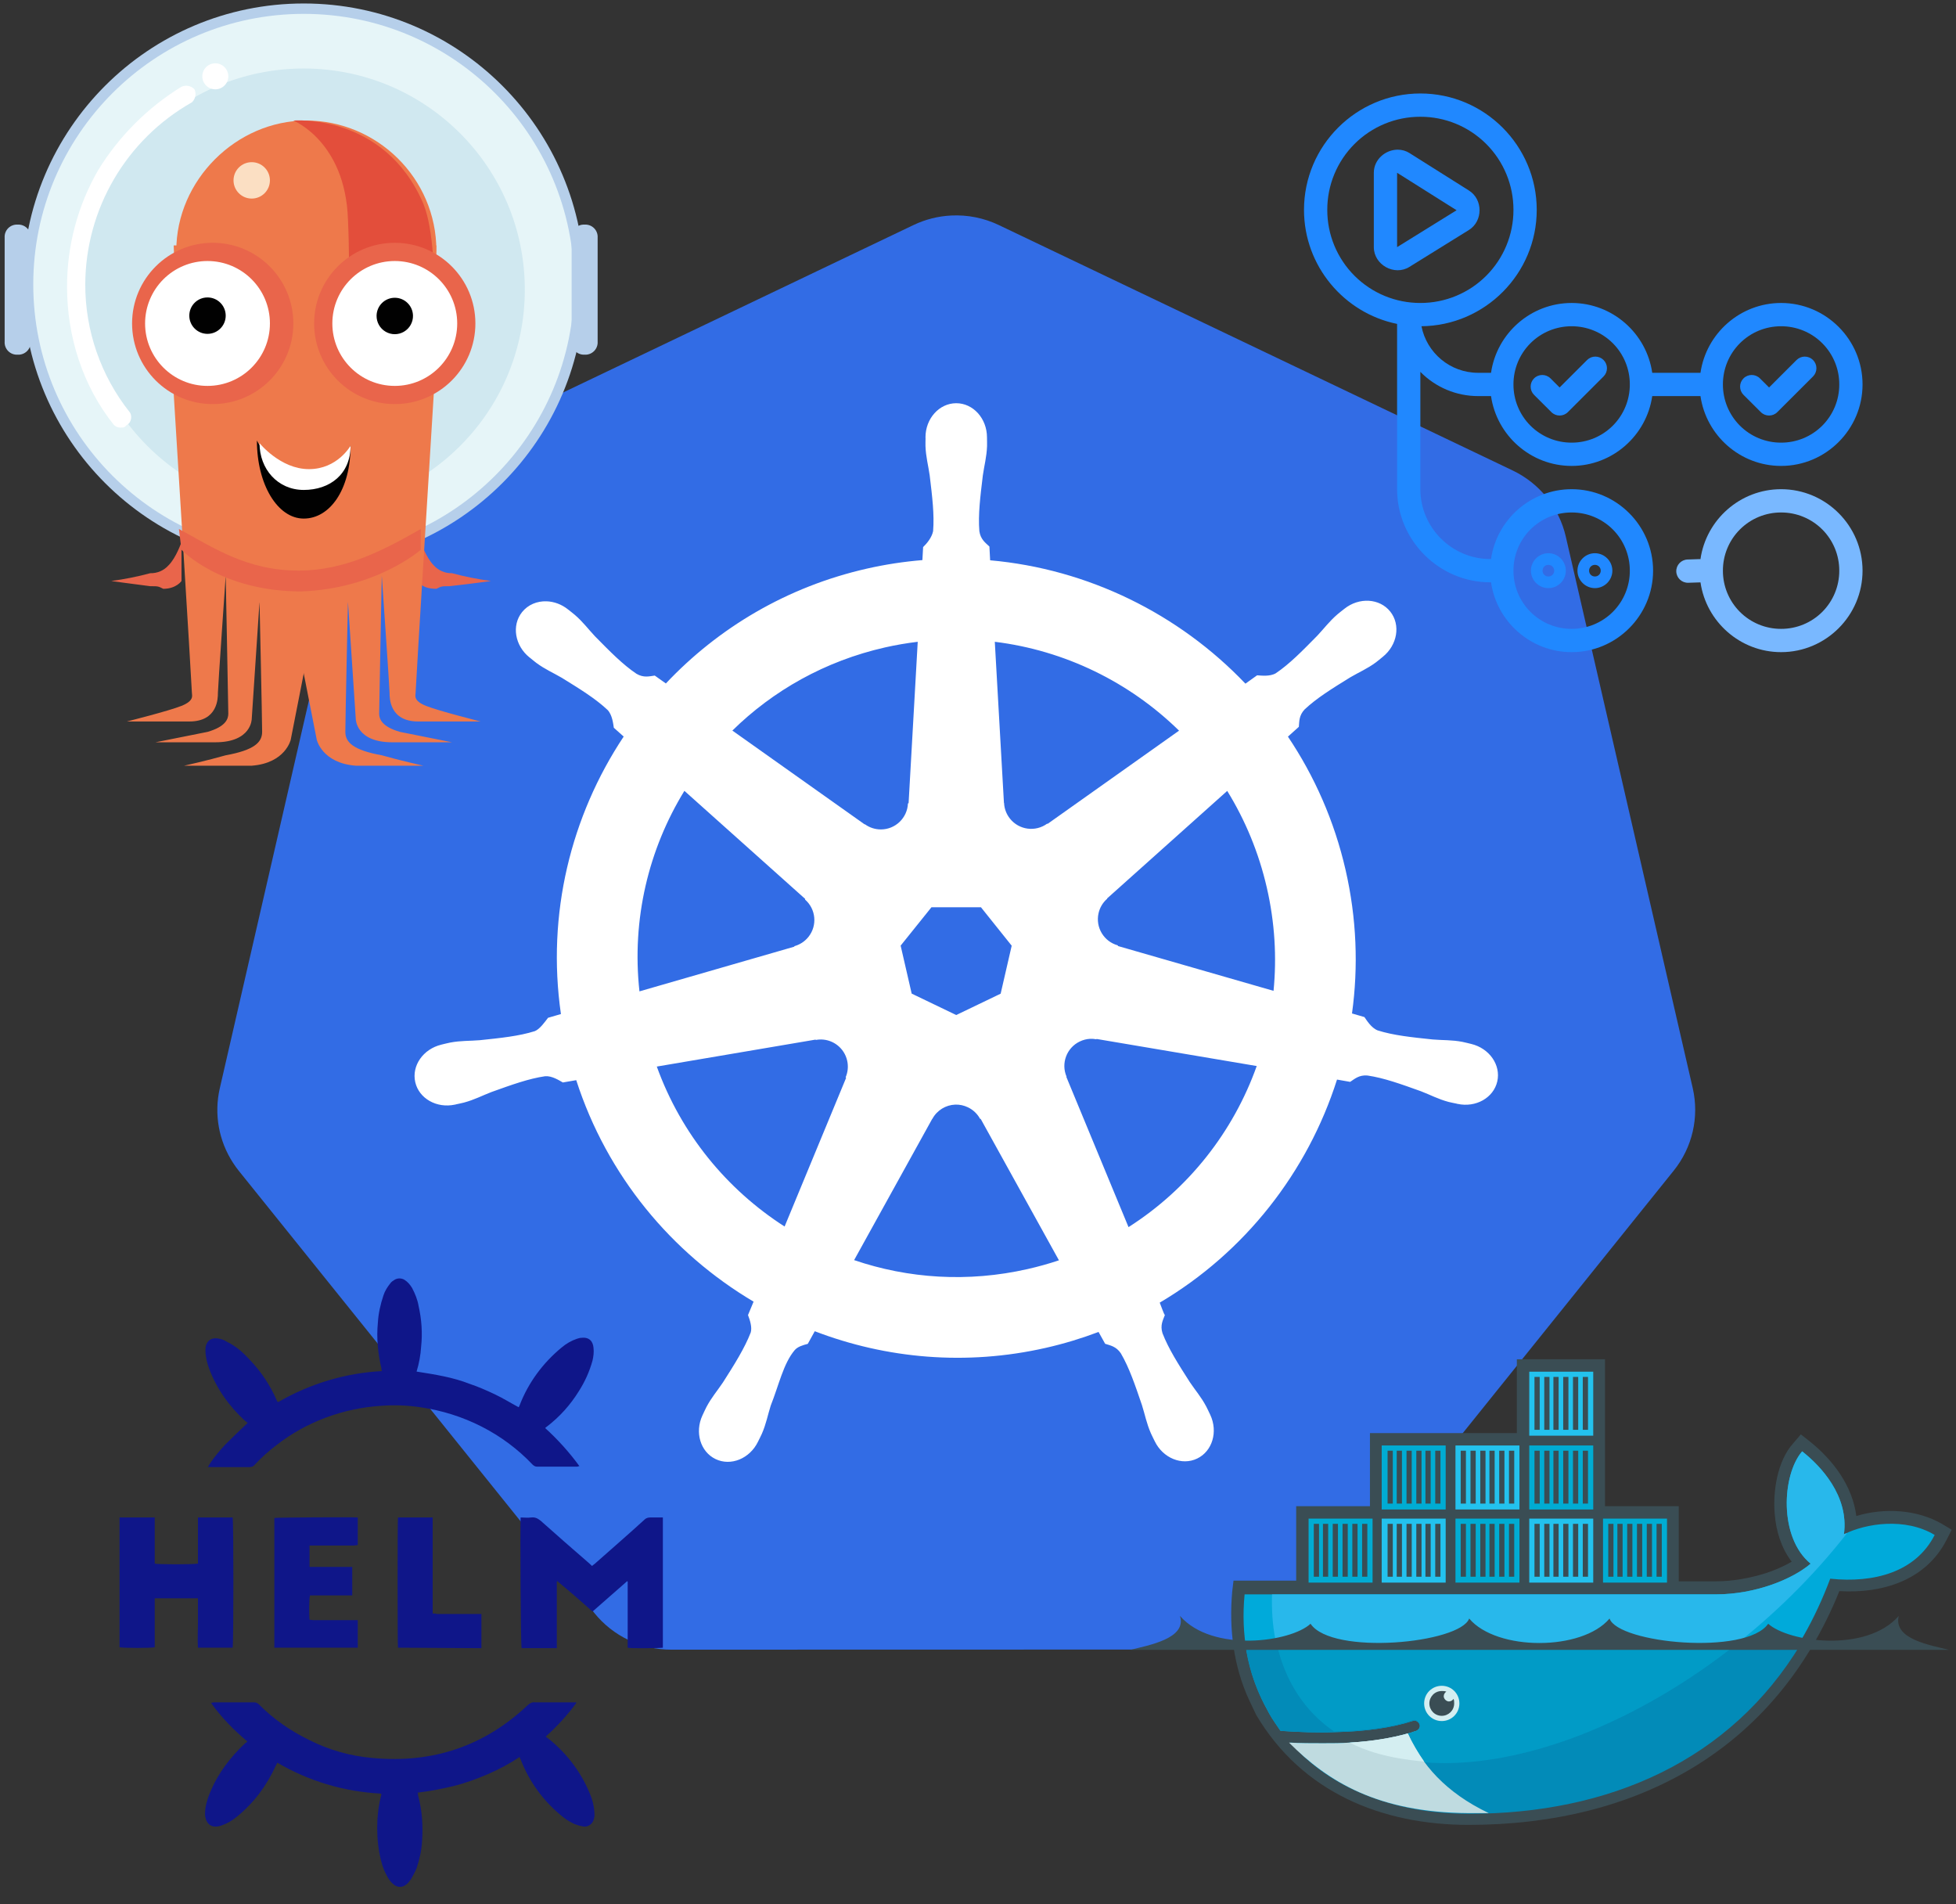<?xml version="1.0" encoding="UTF-8"?>
<svg width="900" height="876" viewBox="0 0 900 876" xmlns="http://www.w3.org/2000/svg">
    <rect x="0" y="0" width="900" height="876" fill="#333333" stroke="none"/>
    <g id="kubernetes">
        <g id="g1350">
            <path id="path3055" fill="#326ce5" stroke="none" d="M 437.642 99.14 C 431.631 99.443 425.741 100.934 420.318 103.524 L 183.917 216.479 C 171.522 222.399 162.52 233.593 159.458 246.895 L 101.136 500.62 C 98.415 512.431 100.629 524.831 107.273 534.997 C 108.071 536.227 108.928 537.417 109.843 538.564 L 273.471 742.01 C 282.05 752.674 295.059 758.884 308.814 758.881 L 571.217 758.821 C 584.968 758.831 597.975 752.633 606.561 741.98 L 770.128 538.504 C 778.712 527.834 781.929 513.868 778.866 500.56 L 720.453 246.834 C 717.391 233.533 708.388 222.338 695.994 216.419 L 459.562 103.524 C 452.741 100.266 445.204 98.758 437.642 99.14 Z"/>
            <path id="path3059" fill="#ffffff" stroke="none" d="M 439.985 185.487 C 432.17 185.487 425.834 192.526 425.835 201.208 C 425.835 201.341 425.863 201.469 425.866 201.601 C 425.854 202.781 425.797 204.202 425.835 205.229 C 426.022 210.237 427.113 214.07 427.77 218.684 C 428.961 228.559 429.958 236.744 429.342 244.352 C 428.744 247.221 426.631 249.845 424.747 251.669 L 424.414 257.656 C 415.923 258.359 407.374 259.647 398.836 261.586 C 362.096 269.928 330.463 288.853 306.38 314.405 C 304.817 313.339 302.083 311.378 301.27 310.777 C 298.744 311.118 296.191 311.898 292.865 309.961 C 286.533 305.698 280.766 299.815 273.787 292.727 C 270.59 289.337 268.274 286.109 264.475 282.841 C 263.613 282.098 262.296 281.095 261.331 280.331 C 258.361 277.963 254.858 276.728 251.475 276.612 C 247.125 276.463 242.937 278.164 240.197 281.601 C 235.326 287.711 236.885 297.05 243.674 302.463 C 243.743 302.518 243.816 302.56 243.886 302.614 C 244.819 303.37 245.961 304.339 246.818 304.972 C 250.85 307.949 254.533 309.472 258.549 311.835 C 267.012 317.061 274.028 321.395 279.592 326.62 C 281.765 328.936 282.145 333.018 282.434 334.783 L 286.97 338.834 C 262.692 375.371 251.456 420.5 258.096 466.483 L 252.17 468.207 C 250.608 470.223 248.401 473.397 246.093 474.344 C 238.812 476.637 230.619 477.479 220.726 478.516 C 216.082 478.903 212.075 478.672 207.151 479.605 C 206.068 479.81 204.558 480.204 203.372 480.482 C 203.331 480.49 203.292 480.503 203.251 480.512 C 203.186 480.527 203.101 480.558 203.039 480.572 C 194.699 482.587 189.342 490.253 191.067 497.806 C 192.792 505.36 200.938 509.954 209.328 508.146 C 209.389 508.132 209.477 508.13 209.54 508.116 C 209.634 508.094 209.718 508.048 209.812 508.025 C 210.981 507.768 212.447 507.483 213.47 507.209 C 218.311 505.913 221.817 504.008 226.169 502.341 C 235.531 498.983 243.285 496.178 250.84 495.085 C 253.995 494.838 257.319 497.032 258.973 497.957 L 265.14 496.899 C 279.334 540.903 309.078 576.47 346.743 598.788 L 344.173 604.956 C 345.099 607.351 346.121 610.591 345.431 612.956 C 342.684 620.078 337.98 627.596 332.623 635.976 C 330.029 639.848 327.375 642.853 325.034 647.284 C 324.474 648.344 323.761 649.973 323.22 651.093 C 319.584 658.874 322.251 667.836 329.237 671.199 C 336.267 674.583 344.992 671.014 348.768 663.217 C 348.774 663.206 348.793 663.198 348.798 663.187 C 348.802 663.179 348.795 663.165 348.798 663.157 C 349.336 662.051 350.098 660.598 350.552 659.559 C 352.557 654.966 353.224 651.03 354.634 646.588 C 358.378 637.184 360.434 627.317 365.588 621.168 C 366.999 619.485 369.3 618.837 371.686 618.199 L 374.891 612.394 C 407.726 624.997 444.479 628.379 481.194 620.043 C 489.57 618.141 497.655 615.68 505.472 612.726 C 506.373 614.324 508.047 617.395 508.496 618.168 C 510.92 618.957 513.566 619.364 515.721 622.552 C 519.577 629.14 522.214 636.933 525.427 646.347 C 526.837 650.788 527.534 654.724 529.539 659.317 C 529.996 660.364 530.754 661.837 531.292 662.945 C 535.06 670.767 543.814 674.349 550.854 670.957 C 557.838 667.592 560.509 658.631 556.87 650.851 C 556.33 649.731 555.586 648.102 555.026 647.042 C 552.685 642.611 550.031 639.636 547.437 635.765 C 542.08 627.384 537.637 620.422 534.89 613.301 C 533.742 609.627 535.084 607.343 535.978 604.956 C 535.443 604.342 534.296 600.873 533.62 599.242 C 572.763 576.13 601.634 539.236 615.192 496.627 C 617.023 496.915 620.205 497.478 621.239 497.685 C 623.367 496.281 625.324 494.45 629.16 494.752 C 636.715 495.845 644.469 498.651 653.831 502.008 C 658.183 503.676 661.689 505.611 666.53 506.906 C 667.553 507.18 669.018 507.436 670.188 507.693 C 670.282 507.716 670.365 507.762 670.46 507.783 C 670.523 507.797 670.611 507.8 670.672 507.813 C 679.062 509.62 687.21 505.028 688.933 497.473 C 690.656 489.92 685.301 482.253 676.961 480.24 C 675.747 479.964 674.027 479.495 672.849 479.272 C 667.925 478.34 663.918 478.57 659.274 478.184 C 649.381 477.147 641.188 476.304 633.907 474.011 C 630.939 472.86 628.827 469.328 627.8 467.874 L 622.085 466.211 C 625.048 444.777 624.249 422.469 619.122 400.149 C 613.948 377.621 604.803 357.018 592.607 338.865 C 594.073 337.532 596.841 335.081 597.626 334.36 C 597.855 331.821 597.658 329.159 600.287 326.348 C 605.851 321.122 612.867 316.79 621.33 311.563 C 625.346 309.2 629.059 307.677 633.091 304.7 C 634.002 304.027 635.247 302.961 636.205 302.19 C 642.992 296.776 644.555 287.438 639.682 281.329 C 634.809 275.22 625.366 274.645 618.578 280.059 C 617.612 280.824 616.301 281.822 615.434 282.568 C 611.635 285.837 609.289 289.065 606.092 292.455 C 599.114 299.543 593.346 305.456 587.014 309.719 C 584.27 311.316 580.251 310.763 578.427 310.656 L 573.045 314.496 C 542.358 282.316 500.576 261.743 455.586 257.746 C 455.46 255.861 455.295 252.453 455.253 251.427 C 453.411 249.665 451.186 248.16 450.627 244.352 C 450.012 236.744 451.039 228.558 452.23 218.684 C 452.887 214.07 453.978 210.237 454.165 205.229 C 454.207 204.091 454.139 202.439 454.135 201.208 C 454.134 192.526 447.799 185.486 439.985 185.486 Z M 422.268 295.237 L 418.065 369.462 L 417.763 369.613 C 417.481 376.253 412.016 381.555 405.306 381.555 C 402.558 381.555 400.021 380.673 397.959 379.167 L 397.838 379.227 L 336.977 336.083 C 355.682 317.69 379.608 304.097 407.181 297.837 C 412.218 296.693 417.252 295.845 422.268 295.237 Z M 457.732 295.237 C 489.924 299.196 519.696 313.773 542.509 336.113 L 482.041 378.985 L 481.829 378.895 C 476.462 382.815 468.9 381.842 464.716 376.597 C 463.003 374.448 462.104 371.922 461.995 369.371 L 461.935 369.341 Z M 314.906 363.808 L 370.476 413.513 L 370.416 413.815 C 375.432 418.176 376.172 425.742 371.988 430.988 C 370.275 433.137 367.981 434.578 365.518 435.251 L 365.458 435.493 L 294.226 456.052 C 290.6 422.901 298.414 390.675 314.906 363.808 Z M 564.671 363.838 C 572.927 377.221 579.18 392.168 582.902 408.373 C 586.579 424.383 587.502 440.365 585.986 455.81 L 514.391 435.191 L 514.331 434.888 C 507.92 433.136 503.98 426.615 505.472 420.074 C 506.084 417.394 507.506 415.127 509.433 413.452 L 509.403 413.301 L 564.671 363.838 Z M 428.587 417.353 L 451.353 417.353 L 465.503 435.04 L 460.423 457.111 L 439.985 466.937 L 419.486 457.08 L 414.407 435.009 Z M 501.572 477.881 C 502.539 477.833 503.503 477.92 504.444 478.093 L 504.565 477.942 L 578.246 490.398 C 567.463 520.694 546.829 546.939 519.259 564.502 L 490.657 495.417 L 490.748 495.296 C 488.121 489.191 490.75 482.032 496.795 479.121 C 498.343 478.376 499.959 477.963 501.572 477.881 Z M 377.823 478.184 C 383.446 478.263 388.49 482.165 389.796 487.889 C 390.408 490.569 390.11 493.223 389.101 495.568 L 389.312 495.841 L 361.013 564.23 C 334.555 547.252 313.481 521.831 302.208 490.64 L 375.253 478.244 L 375.374 478.395 C 376.191 478.245 377.02 478.173 377.823 478.184 Z M 439.531 508.146 C 441.49 508.074 443.477 508.476 445.367 509.385 C 447.843 510.578 449.756 512.456 450.96 514.707 L 451.232 514.707 L 487.241 579.771 C 482.568 581.337 477.763 582.676 472.849 583.792 C 445.31 590.045 417.858 588.15 393.001 579.68 L 428.919 514.737 L 428.98 514.737 C 431.135 510.708 435.222 508.304 439.531 508.146 Z"/>
        </g>
    </g>
    <g id="github-actions">
        <path id="Path" fill="#2088ff" stroke="none" d="M 653.54 43 C 624.034 43 600 67.034 600 96.54 C 600 122.381 618.434 144.027 642.835 149.004 L 642.835 225.04 C 642.835 248.672 662.27 267.875 685.665 267.875 L 686.057 267.875 C 688.671 285.992 704.328 300 723.147 300 C 743.783 300 760.625 283.158 760.625 262.522 C 760.625 241.886 743.783 225.04 723.147 225.04 C 704.33 225.04 688.673 239.049 686.057 257.165 L 685.665 257.165 C 668.123 257.165 653.54 242.805 653.54 225.04 L 653.54 171.056 C 660.54 178.199 670.123 182.219 680.124 182.21 L 686.057 182.21 C 688.673 200.326 704.328 214.335 723.147 214.335 C 741.964 214.335 757.619 200.326 760.231 182.21 L 782.432 182.21 C 785.048 200.326 800.703 214.335 819.522 214.335 C 840.158 214.335 857 197.489 857 176.853 C 857 156.217 840.158 139.375 819.522 139.375 C 800.703 139.375 785.046 153.384 782.432 171.5 L 760.233 171.5 C 757.621 153.384 741.966 139.375 723.147 139.375 C 704.328 139.375 688.671 153.384 686.057 171.5 L 680.124 171.5 C 667.208 171.5 656.446 162.286 654.046 150.073 C 683.32 149.8 707.085 125.878 707.085 96.54 C 707.085 67.034 683.047 43 653.54 43 Z M 653.54 53.71 C 664.907 53.687 675.815 58.192 683.852 66.229 C 691.89 74.267 696.396 85.174 696.375 96.54 C 696.396 107.907 691.89 118.815 683.853 126.853 C 675.815 134.89 664.907 139.396 653.54 139.375 C 642.174 139.396 631.267 134.89 623.229 126.852 C 615.192 118.815 610.687 107.907 610.71 96.54 C 610.687 85.174 615.193 74.267 623.23 66.23 C 631.267 58.193 642.174 53.687 653.54 53.71 Z M 643.07 68.851 C 637.486 68.879 632.125 73.364 632.125 79.474 L 632.125 113.693 C 632.125 121.811 641.58 127.071 648.479 122.794 L 675.853 105.818 C 682.393 101.763 682.427 91.76 675.917 87.658 L 648.541 70.411 C 646.905 69.376 645.005 68.835 643.07 68.851 Z M 642.835 79.474 L 670.211 96.717 L 642.835 113.693 L 642.835 79.474 Z M 723.147 150.085 C 730.253 150.062 737.075 152.875 742.1 157.9 C 747.125 162.925 749.938 169.747 749.915 176.853 C 749.937 183.959 747.124 190.781 742.1 195.806 C 737.075 200.832 730.254 203.646 723.147 203.625 C 716.04 203.646 709.218 200.833 704.193 195.807 C 699.167 190.782 696.354 183.96 696.375 176.853 C 696.354 169.746 699.168 162.925 704.194 157.9 C 709.219 152.876 716.041 150.063 723.147 150.085 Z M 819.522 150.085 C 826.628 150.062 833.45 152.875 838.475 157.9 C 843.5 162.925 846.313 169.747 846.29 176.853 C 846.312 183.959 843.499 190.781 838.475 195.806 C 833.45 200.832 826.629 203.646 819.522 203.625 C 812.415 203.646 805.593 200.833 800.568 195.807 C 795.542 190.782 792.729 183.96 792.75 176.853 C 792.729 169.746 795.543 162.925 800.569 157.9 C 805.594 152.876 812.416 150.063 819.522 150.085 Z M 734.054 164.041 C 732.633 164.04 731.27 164.603 730.265 165.607 L 717.616 178.244 L 713.413 174.06 C 711.319 171.973 707.93 171.978 705.842 174.072 C 704.84 175.078 704.278 176.442 704.281 177.862 C 704.284 179.282 704.851 180.643 705.858 181.646 L 713.837 189.596 C 715.927 191.679 719.309 191.679 721.398 189.594 L 737.832 173.183 C 738.837 172.179 739.402 170.817 739.403 169.397 C 739.404 167.976 738.84 166.614 737.836 165.609 C 736.833 164.607 735.472 164.043 734.054 164.043 Z M 830.429 164.041 C 829.008 164.04 827.645 164.603 826.64 165.607 L 813.991 178.244 L 809.788 174.06 C 807.694 171.973 804.305 171.978 802.217 174.072 C 801.215 175.078 800.653 176.442 800.656 177.862 C 800.659 179.282 801.226 180.643 802.233 181.646 L 810.212 189.596 C 812.302 191.679 815.684 191.679 817.773 189.594 L 834.207 173.183 C 835.212 172.179 835.777 170.817 835.778 169.397 C 835.779 167.976 835.215 166.614 834.211 165.609 C 833.208 164.607 831.847 164.043 830.429 164.043 Z M 723.147 235.75 C 730.254 235.729 737.075 238.543 742.1 243.569 C 747.124 248.594 749.937 255.416 749.915 262.522 C 749.938 269.628 747.125 276.45 742.1 281.475 C 737.075 286.5 730.253 289.313 723.147 289.29 C 716.041 289.312 709.219 286.499 704.194 281.475 C 699.168 276.45 696.354 269.629 696.375 262.522 C 696.354 255.415 699.167 248.593 704.193 243.568 C 709.218 238.542 716.04 235.729 723.147 235.75 Z M 712.438 254.491 C 708.034 254.491 704.406 258.119 704.406 262.522 C 704.406 266.929 708.036 270.553 712.438 270.553 C 716.839 270.553 720.469 266.929 720.469 262.522 C 720.469 258.119 716.841 254.491 712.438 254.491 Z M 733.853 254.491 C 729.45 254.491 725.822 258.119 725.822 262.522 C 725.822 266.929 729.452 270.553 733.853 270.553 C 738.254 270.553 741.884 266.929 741.884 262.522 C 741.884 258.119 738.256 254.491 733.853 254.491 Z M 712.438 259.844 C 713.943 259.844 715.116 261.018 715.116 262.522 C 715.116 264.034 713.945 265.197 712.438 265.197 C 710.932 265.197 709.759 264.032 709.759 262.522 C 709.759 261.016 710.934 259.844 712.438 259.844 Z M 733.853 259.844 C 735.359 259.844 736.531 261.018 736.531 262.522 C 736.531 264.034 735.361 265.197 733.853 265.197 C 732.347 265.197 731.178 264.032 731.178 262.522 C 731.178 261.016 732.349 259.844 733.853 259.844 Z"/>
        <path id="path1" fill="#79b8ff" stroke="none" d="M 819.522 225.04 C 800.683 225.04 785.012 239.081 782.424 257.228 C 782.247 257.211 782.069 257.204 781.892 257.206 L 776.471 257.386 C 773.517 257.483 771.2 259.956 771.294 262.91 C 771.392 265.865 773.865 268.182 776.82 268.086 L 782.241 267.911 C 782.306 267.908 782.371 267.904 782.436 267.899 C 785.06 286.004 800.711 300 819.522 300 C 840.158 300 857 283.158 857 262.522 C 857 241.886 840.158 225.04 819.522 225.04 Z M 819.522 235.75 C 826.629 235.729 833.45 238.543 838.475 243.569 C 843.499 248.594 846.312 255.416 846.29 262.522 C 846.313 269.628 843.5 276.45 838.475 281.475 C 833.45 286.5 826.628 289.313 819.522 289.29 C 812.416 289.312 805.594 286.499 800.569 281.475 C 795.543 276.45 792.729 269.629 792.75 262.522 C 792.729 255.415 795.542 248.593 800.568 243.568 C 805.593 238.542 812.415 235.729 819.522 235.75 Z"/>
    </g>
    <path id="helm" fill="#0f1689" stroke="none" d="M 113.973 654.563 C 113.511 654.345 113.279 653.907 112.817 653.689 C 105.416 646.911 99.635 638.822 96.166 629.421 C 95.241 626.797 94.547 624.174 94.547 621.332 L 94.547 620.457 C 94.778 616.74 97.322 614.991 101.022 615.866 C 102.179 616.085 103.335 616.522 104.26 617.178 C 108.423 619.145 111.66 621.988 114.667 625.267 C 119.986 630.733 124.38 637.292 127.387 644.288 C 127.387 644.506 127.618 644.725 127.618 644.725 C 127.618 644.725 127.849 644.944 128.08 644.944 C 142.419 636.636 158.839 631.607 175.722 630.733 C 175.49 630.295 175.49 629.858 175.49 629.421 C 173.871 622.643 173.178 615.429 173.871 608.432 C 174.103 604.279 175.028 600.125 176.415 595.971 C 177.109 593.784 178.265 592.035 179.653 590.286 C 180.116 589.63 180.809 589.193 181.503 588.756 C 182.891 587.881 184.741 587.881 186.129 588.756 C 187.516 589.63 188.673 590.942 189.598 592.473 C 190.985 595.096 192.142 597.938 192.604 600.781 C 193.992 606.902 194.454 613.242 193.76 619.583 C 193.529 623.299 192.835 627.235 191.679 630.951 C 195.842 631.607 200.005 632.263 204.167 633.138 C 208.33 634.012 212.262 635.105 216.193 636.636 C 220.125 637.947 224.056 639.696 227.757 641.445 C 231.457 643.195 234.926 645.381 238.626 647.349 C 238.858 647.13 238.858 646.911 239.089 646.474 C 243.02 636.198 249.727 627.016 258.515 619.801 C 260.597 618.052 262.909 616.74 265.453 615.866 C 266.147 615.647 266.841 615.429 267.535 615.429 C 271.235 614.991 272.854 617.178 273.085 620.02 C 273.316 621.988 273.085 623.955 272.623 625.923 C 271.235 630.951 269.154 635.543 266.378 639.915 C 262.447 646.255 257.59 651.721 251.577 656.312 C 251.346 656.531 251.115 656.531 250.883 656.968 C 256.665 662.215 261.984 668.118 266.61 674.458 C 266.147 674.458 265.916 674.677 265.685 674.677 L 246.952 674.677 C 246.258 674.677 245.564 674.24 245.102 673.803 C 231.457 659.373 213.187 650.191 193.298 647.349 C 187.516 646.474 181.503 646.255 175.49 646.693 C 157.914 647.786 140.8 654.126 127.155 664.839 C 123.686 667.462 120.217 670.523 117.211 673.803 C 116.748 674.458 115.823 674.896 114.898 674.896 L 95.703 674.896 C 96.166 673.584 99.635 668.774 103.797 664.402 C 107.266 660.904 110.504 657.843 113.973 654.563 Z M 265.222 783.336 C 261.059 789.02 256.434 794.049 251.115 798.859 C 251.577 799.296 251.809 799.514 252.271 799.733 C 261.29 806.948 268.228 816.349 272.16 827.062 C 273.085 829.685 273.548 832.527 273.548 835.151 C 273.548 835.807 273.316 836.463 273.085 837.337 C 272.391 839.305 270.31 840.617 268.228 840.179 C 266.841 839.961 265.453 839.524 264.297 839.086 C 262.447 838.212 260.597 837.119 258.978 835.807 C 250.19 828.811 243.483 819.628 239.551 809.353 C 239.32 809.134 239.32 808.697 239.089 808.26 C 234.463 811.32 229.607 813.944 224.519 816.13 C 219.431 818.317 214.112 820.284 208.793 821.596 C 203.242 822.908 197.923 824.001 192.142 824.657 C 192.373 825.094 192.373 825.531 192.373 825.969 C 194.223 832.746 194.685 839.742 194.223 846.738 C 193.992 851.111 193.067 855.265 191.679 859.419 C 190.985 861.168 190.06 862.698 189.135 864.447 C 188.673 865.103 188.21 865.54 187.747 866.196 C 185.435 868.601 182.66 868.601 180.347 866.196 C 179.422 865.322 178.728 864.229 178.034 862.917 C 176.184 859.637 175.259 856.139 174.565 852.423 C 173.64 847.394 173.409 842.366 173.64 837.337 C 173.871 833.621 174.334 829.904 175.259 826.406 C 175.259 826.187 175.49 825.75 175.49 825.531 C 175.49 825.531 175.49 825.313 175.259 825.094 C 158.377 824.219 142.188 819.41 127.618 810.883 L 126.924 812.195 C 122.761 821.377 116.748 829.467 108.885 835.807 C 106.804 837.556 104.491 838.868 101.947 839.742 C 100.791 840.179 99.403 840.398 98.247 840.179 C 96.859 839.961 95.703 839.086 95.009 837.556 C 94.084 835.588 94.315 833.621 94.547 831.653 C 95.009 828.811 95.934 826.187 97.091 823.564 C 100.56 815.474 106.11 808.26 112.586 802.138 C 112.817 801.919 113.048 801.701 113.511 801.482 C 113.511 801.263 113.742 801.263 113.742 801.045 C 107.498 795.798 101.716 789.895 97.091 783.336 C 97.784 783.336 98.016 783.117 98.478 783.117 L 116.98 783.117 C 117.905 783.117 118.599 783.555 119.061 783.992 C 125.768 790.769 133.631 796.235 142.188 800.389 C 151.207 804.98 161.152 807.822 171.327 808.697 C 199.08 811.32 222.9 803.231 242.789 784.429 C 243.714 783.555 244.87 782.899 246.258 783.117 L 264.991 783.117 L 265.222 783.336 Z M 239.551 698.07 C 241.17 698.07 242.789 698.289 244.408 698.07 C 246.258 697.852 247.414 698.508 248.802 699.601 C 256.203 706.16 263.603 712.719 271.235 719.277 L 272.391 720.371 C 272.854 719.933 273.316 719.715 273.779 719.277 C 281.411 712.5 289.274 705.723 296.674 698.945 C 297.368 698.289 298.293 698.07 299.218 698.07 L 305 698.07 L 305 757.975 C 304.075 758.193 290.43 758.412 288.811 757.975 L 288.811 727.585 L 288.58 727.367 C 283.261 731.958 277.942 736.768 272.623 741.359 C 267.303 736.549 261.984 731.958 256.434 727.367 L 256.203 727.585 L 256.203 758.193 L 240.014 758.193 C 239.551 757.1 239.32 701.569 239.551 698.07 Z M 91.078 698.07 L 107.035 698.07 C 107.498 699.164 107.498 756.663 107.035 757.975 L 91.078 757.975 C 90.846 754.258 91.078 750.323 91.078 746.606 L 91.078 735.237 L 71.189 735.237 L 71.189 757.756 C 70.032 758.193 56.388 758.193 55 757.756 L 55 698.07 L 71.189 698.07 L 71.189 719.277 C 72.345 719.715 89.228 719.715 91.078 719.277 L 91.078 698.07 Z M 126.23 757.975 L 126.23 698.289 C 127.155 698.07 162.308 697.852 164.621 698.07 L 164.621 710.751 C 164.158 710.751 163.464 710.97 163.002 710.97 L 142.419 710.97 L 142.419 720.808 L 162.077 720.808 L 162.077 733.926 L 142.65 733.926 C 142.188 735.019 142.188 742.889 142.419 745.076 C 142.882 745.076 143.575 745.294 144.038 745.294 L 164.621 745.294 L 164.621 757.975 L 126.23 757.975 Z M 183.122 757.975 C 182.891 756.444 182.891 699.164 183.122 698.07 L 199.08 698.07 L 199.08 742.234 C 199.773 742.234 200.236 742.234 200.93 742.452 L 221.512 742.452 L 221.512 758.193 L 183.122 757.975 Z"/>
    <g id="docker">
        <path id="path2" fill="#3a4d54" fill-rule="evenodd" stroke="none" d="M 738.489 692.889 L 772.434 692.889 L 772.434 727.435 L 789.557 727.435 C 797.367 727.435 805.478 725.933 812.987 723.53 C 816.592 722.328 820.798 720.526 824.403 718.423 C 819.596 712.115 817.193 704.305 816.592 696.494 C 815.691 685.98 817.794 672.162 825.003 664.051 L 828.608 659.846 L 832.814 663.15 C 843.628 671.862 852.34 683.577 854.142 697.395 C 867.059 693.49 882.079 694.391 893.494 701 L 898 703.704 L 895.597 708.51 C 885.984 727.135 865.857 733.143 846.332 731.941 C 816.893 804.938 753.208 839.483 675.706 839.483 C 635.753 839.483 599.105 824.464 578.077 789.017 L 577.776 788.416 L 574.772 782.107 C 567.563 766.487 565.46 749.364 566.962 732.241 L 567.563 727.135 L 596.401 727.135 L 596.401 692.889 L 630.346 692.889 L 630.346 659.245 L 697.935 659.245 L 697.935 625.3 L 738.489 625.3 L 738.489 692.889 Z"/>
        <path id="path3" fill="#00aada" stroke="none" d="M 848.434 705.807 C 850.838 688.083 837.62 674.265 829.209 667.656 C 819.897 678.47 818.395 707.308 833.114 719.324 C 824.703 726.534 807.58 733.443 789.557 733.443 L 572.67 733.443 C 570.867 752.068 574.172 769.19 581.681 783.91 L 584.085 788.416 C 585.587 791.119 587.389 793.523 589.191 796.226 C 598.203 796.827 606.314 797.127 613.824 796.827 C 628.543 796.527 640.559 794.724 649.872 791.72 C 651.374 791.119 652.575 792.021 653.176 793.222 C 653.777 794.724 652.876 795.926 651.674 796.527 C 650.472 796.827 649.271 797.428 647.769 797.728 C 640.559 799.831 632.749 801.033 622.836 801.633 L 621.034 801.633 C 617.128 801.934 612.923 801.934 608.417 801.934 C 603.61 801.934 599.105 801.934 593.697 801.633 C 611.721 822.06 639.959 834.076 675.405 834.076 C 750.505 834.076 814.189 800.732 842.126 726.234 C 862.253 728.336 881.478 723.23 890.19 706.107 C 876.672 697.996 858.648 700.7 848.434 705.807 Z"/>
        <path id="path4" fill="#28b8eb" stroke="none" d="M 848.434 705.807 C 850.838 688.083 837.62 674.265 829.209 667.656 C 819.897 678.47 818.395 707.308 833.114 719.324 C 824.703 726.534 807.58 733.443 789.557 733.443 L 585.286 733.443 C 584.385 761.981 594.899 783.609 613.824 796.527 C 628.543 796.226 640.559 794.424 649.872 791.42 C 651.374 790.819 652.575 791.72 653.176 792.922 C 653.777 794.424 652.876 795.625 651.674 796.226 C 650.472 796.527 649.271 797.127 647.769 797.428 C 640.559 799.531 632.148 801.033 622.235 801.633 L 621.935 801.333 C 647.469 814.55 684.417 814.25 727.074 798.029 C 774.537 779.704 818.995 744.858 849.936 705.206 C 849.336 705.506 848.735 705.506 848.434 705.807 Z"/>
        <path id="path5" fill="#028bb8" stroke="none" d="M 572.97 755.973 C 574.172 765.886 577.176 775.198 581.681 783.91 L 584.085 788.416 C 585.587 791.119 587.389 793.523 589.191 796.226 C 598.203 796.827 606.314 797.127 613.824 796.827 C 628.543 796.527 640.559 794.724 649.872 791.72 C 651.374 791.119 652.575 792.021 653.176 793.222 C 653.777 794.724 652.876 795.926 651.674 796.527 C 650.472 796.827 649.271 797.428 647.769 797.728 C 640.559 799.831 632.148 801.333 622.235 801.934 L 621.034 801.934 C 617.128 802.234 612.923 802.234 608.717 802.234 C 603.911 802.234 599.105 802.234 593.998 801.934 C 612.022 822.361 640.559 834.377 676.006 834.377 C 740.291 834.377 796.165 810.044 828.608 756.273 L 572.97 756.273 L 572.97 755.973 Z"/>
        <path id="path6" fill="#019bc6" stroke="none" d="M 587.389 755.973 C 591.294 773.396 600.306 787.214 613.824 796.527 C 628.543 796.226 640.559 794.424 649.872 791.42 C 651.374 790.819 652.575 791.72 653.176 792.922 C 653.777 794.424 652.876 795.625 651.674 796.226 C 650.472 796.527 649.271 797.127 647.769 797.428 C 640.559 799.531 632.148 801.033 621.935 801.633 C 647.469 814.851 684.417 814.55 726.773 798.329 C 752.307 788.416 777.24 773.696 799.47 755.973 L 587.389 755.973 Z"/>
        <path id="path7" fill="#00acd3" fill-rule="evenodd" stroke="none" d="M 602.109 698.597 L 631.547 698.597 L 631.547 728.036 L 602.109 728.036 L 602.109 698.597 Z M 604.512 701 L 606.915 701 L 606.915 725.332 L 604.512 725.332 L 604.512 701 Z M 608.717 701 L 611.12 701 L 611.12 725.332 L 608.717 725.332 L 608.717 701 Z M 613.223 701 L 615.626 701 L 615.626 725.332 L 613.223 725.332 L 613.223 701 Z M 617.729 701 L 620.132 701 L 620.132 725.332 L 617.729 725.332 L 617.729 701 Z M 622.235 701 L 624.638 701 L 624.638 725.332 L 622.235 725.332 L 622.235 701 Z M 626.741 701 L 629.144 701 L 629.144 725.332 L 626.741 725.332 L 626.741 701 Z M 635.753 664.952 L 665.192 664.952 L 665.192 694.391 L 635.753 694.391 L 635.753 664.952 Z M 638.457 667.356 L 640.86 667.356 L 640.86 691.688 L 638.457 691.688 L 638.457 667.356 Z M 642.662 667.356 L 645.065 667.356 L 645.065 691.688 L 642.662 691.688 L 642.662 667.356 Z M 647.168 667.356 L 649.571 667.356 L 649.571 691.688 L 647.168 691.688 L 647.168 667.356 Z M 651.674 667.356 L 654.077 667.356 L 654.077 691.688 L 651.674 691.688 L 651.674 667.356 Z M 655.88 667.356 L 658.283 667.356 L 658.283 691.688 L 655.88 691.688 L 655.88 667.356 Z M 660.386 667.356 L 662.789 667.356 L 662.789 691.688 L 660.386 691.688 L 660.386 667.356 Z"/>
        <path id="path8" fill="#23c2ee" fill-rule="evenodd" stroke="none" d="M 635.753 698.597 L 665.192 698.597 L 665.192 728.036 L 635.753 728.036 L 635.753 698.597 Z M 638.457 701 L 640.86 701 L 640.86 725.332 L 638.457 725.332 L 638.457 701 Z M 642.662 701 L 645.065 701 L 645.065 725.332 L 642.662 725.332 L 642.662 701 Z M 647.168 701 L 649.571 701 L 649.571 725.332 L 647.168 725.332 L 647.168 701 Z M 651.674 701 L 654.077 701 L 654.077 725.332 L 651.674 725.332 L 651.674 701 Z M 655.88 701 L 658.283 701 L 658.283 725.332 L 655.88 725.332 L 655.88 701 Z M 660.386 701 L 662.789 701 L 662.789 725.332 L 660.386 725.332 L 660.386 701 Z"/>
        <path id="path9" fill="#00acd3" fill-rule="evenodd" stroke="none" d="M 669.698 698.597 L 699.137 698.597 L 699.137 728.036 L 669.698 728.036 L 669.698 698.597 Z M 672.101 701 L 674.504 701 L 674.504 725.332 L 672.101 725.332 L 672.101 701 Z M 676.607 701 L 679.01 701 L 679.01 725.332 L 676.607 725.332 L 676.607 701 Z M 681.113 701 L 683.516 701 L 683.516 725.332 L 681.113 725.332 L 681.113 701 Z M 685.319 701 L 687.722 701 L 687.722 725.332 L 685.319 725.332 L 685.319 701 Z M 689.825 701 L 692.228 701 L 692.228 725.332 L 689.825 725.332 L 689.825 701 Z M 694.331 701 L 696.734 701 L 696.734 725.332 L 694.331 725.332 L 694.331 701 Z"/>
        <path id="path10" fill="#23c2ee" fill-rule="evenodd" stroke="none" d="M 669.698 664.952 L 699.137 664.952 L 699.137 694.391 L 669.698 694.391 L 669.698 664.952 Z M 672.101 667.356 L 674.504 667.356 L 674.504 691.688 L 672.101 691.688 L 672.101 667.356 Z M 676.607 667.356 L 679.01 667.356 L 679.01 691.688 L 676.607 691.688 L 676.607 667.356 Z M 681.113 667.356 L 683.516 667.356 L 683.516 691.688 L 681.113 691.688 L 681.113 667.356 Z M 685.319 667.356 L 687.722 667.356 L 687.722 691.688 L 685.319 691.688 L 685.319 667.356 Z M 689.825 667.356 L 692.228 667.356 L 692.228 691.688 L 689.825 691.688 L 689.825 667.356 Z M 694.331 667.356 L 696.734 667.356 L 696.734 691.688 L 694.331 691.688 L 694.331 667.356 Z M 703.643 698.597 L 733.082 698.597 L 733.082 728.036 L 703.643 728.036 L 703.643 698.597 Z M 706.046 701 L 708.449 701 L 708.449 725.332 L 706.046 725.332 L 706.046 701 Z M 710.552 701 L 712.955 701 L 712.955 725.332 L 710.552 725.332 L 710.552 701 Z M 714.758 701 L 717.161 701 L 717.161 725.332 L 714.758 725.332 L 714.758 701 Z M 719.263 701 L 721.667 701 L 721.667 725.332 L 719.263 725.332 L 719.263 701 Z M 723.769 701 L 726.173 701 L 726.173 725.332 L 723.769 725.332 L 723.769 701 Z M 728.275 701 L 730.679 701 L 730.679 725.332 L 728.275 725.332 L 728.275 701 Z"/>
        <path id="path11" fill="#00acd3" fill-rule="evenodd" stroke="none" d="M 703.643 664.952 L 733.082 664.952 L 733.082 694.391 L 703.643 694.391 L 703.643 664.952 Z M 706.046 667.356 L 708.449 667.356 L 708.449 691.688 L 706.046 691.688 L 706.046 667.356 Z M 710.552 667.356 L 712.955 667.356 L 712.955 691.688 L 710.552 691.688 L 710.552 667.356 Z M 714.758 667.356 L 717.161 667.356 L 717.161 691.688 L 714.758 691.688 L 714.758 667.356 Z M 719.263 667.356 L 721.667 667.356 L 721.667 691.688 L 719.263 691.688 L 719.263 667.356 Z M 723.769 667.356 L 726.173 667.356 L 726.173 691.688 L 723.769 691.688 L 723.769 667.356 Z M 728.275 667.356 L 730.679 667.356 L 730.679 691.688 L 728.275 691.688 L 728.275 667.356 Z"/>
        <path id="path12" fill="#23c2ee" fill-rule="evenodd" stroke="none" d="M 703.643 631.008 L 733.082 631.008 L 733.082 660.446 L 703.643 660.446 L 703.643 631.008 Z M 706.046 633.411 L 708.449 633.411 L 708.449 657.743 L 706.046 657.743 L 706.046 633.411 Z M 710.552 633.411 L 712.955 633.411 L 712.955 657.743 L 710.552 657.743 L 710.552 633.411 Z M 714.758 633.411 L 717.161 633.411 L 717.161 657.743 L 714.758 657.743 L 714.758 633.411 Z M 719.263 633.411 L 721.667 633.411 L 721.667 657.743 L 719.263 657.743 L 719.263 633.411 Z M 723.769 633.411 L 726.173 633.411 L 726.173 657.743 L 723.769 657.743 L 723.769 633.411 Z M 728.275 633.411 L 730.679 633.411 L 730.679 657.743 L 728.275 657.743 L 728.275 633.411 Z"/>
        <path id="path13" fill="#00acd3" fill-rule="evenodd" stroke="none" d="M 737.588 698.597 L 767.027 698.597 L 767.027 728.036 L 737.588 728.036 L 737.588 698.597 Z M 739.991 701 L 742.394 701 L 742.394 725.332 L 739.991 725.332 L 739.991 701 Z M 744.196 701 L 746.6 701 L 746.6 725.332 L 744.196 725.332 L 744.196 701 Z M 748.702 701 L 751.106 701 L 751.106 725.332 L 748.702 725.332 L 748.702 701 Z M 753.208 701 L 755.612 701 L 755.612 725.332 L 753.208 725.332 L 753.208 701 Z M 757.714 701 L 760.118 701 L 760.118 725.332 L 757.714 725.332 L 757.714 701 Z M 762.22 701 L 764.624 701 L 764.624 725.332 L 762.22 725.332 L 762.22 701 Z"/>
        <path id="path14" fill="#d4eef1" fill-rule="evenodd" stroke="none" d="M 663.39 775.499 C 667.896 775.499 671.5 779.104 671.5 783.609 C 671.5 788.115 667.896 791.72 663.39 791.72 C 658.884 791.72 655.279 788.115 655.279 783.609 C 655.279 779.104 658.884 775.499 663.39 775.499"/>
        <path id="path15" fill="#3a4d54" fill-rule="evenodd" stroke="none" d="M 663.39 777.902 C 663.99 777.902 664.892 777.902 665.492 778.202 C 664.892 778.503 664.291 779.404 664.291 780.305 C 664.291 781.507 665.492 782.708 666.694 782.708 C 667.595 782.708 668.496 782.107 668.797 781.507 C 669.097 782.107 669.097 783.009 669.097 783.609 C 669.097 786.914 666.394 789.317 663.39 789.317 C 660.085 789.317 657.682 786.613 657.682 783.609 C 657.682 780.605 660.085 777.902 663.39 777.902 M 520.1 758.977 L 896.798 758.977 C 888.688 756.874 870.964 754.17 873.668 743.356 C 858.648 760.479 822.901 755.372 813.588 746.961 C 803.375 761.68 744.497 755.973 740.592 744.558 C 727.975 759.578 688.623 759.578 676.006 744.558 C 671.801 755.973 612.923 761.68 603.01 746.961 C 593.998 755.372 557.95 760.479 542.93 743.356 C 546.235 753.87 528.211 756.874 520.1 758.977"/>
        <path id="path16" fill="#bfdbe0" stroke="none" d="M 685.018 834.076 C 664.892 824.464 654.077 811.546 647.769 797.428 C 640.259 799.531 631.247 801.033 621.034 801.633 C 617.128 801.934 612.923 801.934 608.717 801.934 C 603.61 801.934 598.504 801.934 593.097 801.633 C 611.12 819.657 633.951 833.776 675.706 834.076 L 685.018 834.076 Z"/>
        <path id="path17" fill="#d4eef1" stroke="none" d="M 655.279 810.345 C 652.575 806.44 649.872 801.934 647.769 797.428 C 640.259 799.531 631.247 801.033 621.034 801.633 C 627.943 805.238 638.156 808.843 655.279 810.345 Z"/>
    </g>
    <g id="argocd">
        <path id="path18" fill="#e9654b" stroke="none" d="M 83.507 249.322 C 83.507 249.322 81.122 256.501 77.524 260.088 C 75.4 262.458 72.339 263.773 69.157 263.683 C 63.254 265.267 57.255 266.465 51.196 267.269 C 51.196 267.269 59.577 268.469 69.157 269.665 C 72.741 269.665 72.741 269.665 75.137 270.864 C 81.122 270.864 83.507 267.269 83.507 267.269 Z M 193.611 249.322 C 193.611 249.322 196.007 256.501 199.594 260.088 C 201.724 262.457 204.787 263.771 207.972 263.683 C 213.87 265.268 219.865 266.466 225.919 267.269 C 225.919 267.269 217.549 268.469 206.775 269.665 C 203.189 269.665 203.189 269.665 200.79 270.864 C 193.611 270.864 192.412 267.269 192.412 267.269 Z M 193.611 249.322"/>
        <path id="path19" fill="#b6cfea" stroke="none" d="M 269.007 130.839 C 269.007 202.22 211.139 260.088 139.758 260.088 C 68.375 260.088 10.51 202.22 10.51 130.839 C 10.51 59.467 68.375 1.602 139.758 1.602 C 211.139 1.602 269.007 59.467 269.007 130.839 Z M 269.007 130.839"/>
        <path id="path20" fill="#e6f5f8" stroke="none" d="M 264.224 130.839 C 264.224 199.582 208.501 255.302 139.758 255.302 C 71.027 255.302 15.304 199.582 15.304 130.839 C 15.304 62.107 71.027 6.382 139.758 6.382 C 208.501 6.382 264.221 62.105 264.221 130.836 Z M 264.224 130.839"/>
        <path id="path21" fill="#d0e8f0" stroke="none" d="M 241.479 133.238 C 241.479 189.419 195.942 234.959 139.758 234.959 C 83.583 234.959 38.035 189.419 38.035 133.235 C 38.035 77.062 83.585 31.514 139.758 31.514 C 195.942 31.514 241.479 77.065 241.479 133.235 Z M 241.479 133.238"/>
        <path id="path22" fill="#ee794b" stroke="none" d="M 79.923 181.106 C 79.923 181.106 88.301 316.336 88.301 318.735 C 88.301 319.923 89.5 322.319 83.507 324.717 C 77.524 327.105 58.378 331.896 58.378 331.896 L 87.102 331.896 C 100.266 331.896 100.266 321.122 100.266 318.735 C 100.266 316.336 103.853 264.882 103.853 264.882 C 103.853 264.882 105.049 325.917 105.049 328.301 C 105.049 330.7 103.853 334.284 95.483 336.682 C 89.5 337.882 71.542 341.468 71.542 341.468 L 99.069 341.468 C 115.829 341.468 115.829 330.7 115.829 330.7 L 119.412 276.847 C 119.412 276.847 120.612 330.7 120.612 336.682 C 120.612 341.468 117.025 345.063 103.853 347.448 C 95.483 349.846 84.706 352.242 84.706 352.242 L 115.829 352.242 C 131.377 351.046 133.776 340.266 133.776 340.266 L 160.101 206.234 Z M 79.923 181.106"/>
        <path id="path23" fill="#ee794b" stroke="none" d="M 199.594 181.106 C 199.594 181.106 191.224 316.336 191.224 318.735 C 191.224 319.923 190.025 322.319 196.01 324.717 C 201.99 327.105 221.136 331.896 221.136 331.896 L 192.412 331.896 C 179.248 331.896 179.248 321.122 179.248 318.735 C 179.248 316.336 175.664 264.882 175.664 264.882 C 175.664 264.882 174.465 325.917 174.465 328.301 C 174.465 330.7 175.664 334.284 184.042 336.682 L 207.972 341.468 L 180.45 341.468 C 163.699 341.468 163.699 330.7 163.699 330.7 L 160.104 276.847 C 160.104 276.847 158.905 330.7 158.905 336.682 C 158.905 341.468 162.503 345.063 175.667 347.448 C 184.045 349.846 194.811 352.242 194.811 352.242 L 163.699 352.242 C 148.136 351.046 145.738 340.266 145.738 340.266 L 119.415 206.237 Z M 200.79 115.288 C 200.79 148.798 173.265 175.123 140.955 175.123 C 108.647 175.123 81.119 147.598 81.119 115.288 C 81.119 82.98 108.647 55.452 140.955 55.452 C 173.265 55.452 200.79 81.781 200.79 115.288 Z M 200.79 115.288"/>
        <clipPath id="clipPath1">
            <path d="M 77.778 112.517 L 201.649 112.517 L 201.649 256.096 L 77.778 256.096 Z M 77.778 112.517"/>
        </clipPath>
        <g id="Group" clip-path="url(#clipPath1)">
            <clipPath id="clipPath2">
                <path d="M 200.79 112.892 L 193.611 276.847 L 85.905 276.847 L 79.923 112.892"/>
            </clipPath>
            <g id="g1" clip-path="url(#clipPath2)">
                <path id="path24" fill="#ee794b" stroke="none" d="M 247.462 147.596 C 247.462 206.42 199.78 254.105 140.955 254.105 C 82.133 254.105 34.448 206.42 34.448 147.598 C 34.448 88.774 82.133 41.092 140.955 41.092 C 199.78 41.092 247.462 88.774 247.462 147.598 Z M 247.462 147.596"/>
            </g>
        </g>
        <g id="g2">
            <clipPath id="clipPath3">
                <path d="M -40.463 -2.908 L 319.89 -2.908 L 319.89 357.445 L -40.463 357.445 Z"/>
            </clipPath>
            <g id="g3" clip-path="url(#clipPath3)">
                <path id="path25" fill="#e34e3b" stroke="none" d="M 197.206 181.106 C 197.206 181.106 204.385 117.675 194.808 93.745 C 176.861 51.857 134.972 55.452 134.972 55.452 C 134.972 55.452 158.902 65.021 160.101 100.927 C 161.301 126.056 160.101 163.158 160.101 163.158 Z M 197.206 181.106"/>
            </g>
        </g>
        <g id="g4">
            <clipPath id="clipPath4">
                <path d="M -40.463 -2.908 L 319.89 -2.908 L 319.89 357.445 L -40.463 357.445 Z"/>
            </clipPath>
            <g id="g5" clip-path="url(#clipPath4)">
                <path id="path26" fill="#fbdfc3" stroke="none" d="M 124.196 82.98 C 124.193 87.604 120.443 91.35 115.819 91.348 C 111.195 91.346 107.448 87.595 107.45 82.971 C 107.453 78.347 111.203 74.601 115.827 74.603 C 120.451 74.605 124.198 78.356 124.196 82.98 Z M 124.196 82.98"/>
            </g>
        </g>
        <path id="path27" fill="#010101" stroke="none" d="M 161.301 205.035 C 161.301 225.381 151.723 238.556 139.758 238.556 C 127.793 238.556 118.213 222.994 118.213 202.651 C 118.213 202.651 127.793 221.794 140.955 221.794 C 154.119 221.794 161.301 205.035 161.301 205.035 Z M 161.301 205.035"/>
        <path id="path28" fill="#ffffff" stroke="none" d="M 161.301 205.035 C 161.301 218.211 151.723 225.381 139.758 225.381 C 127.793 225.381 119.412 215.812 119.412 203.847 C 119.412 203.847 128.99 215.812 142.154 215.812 C 155.318 215.812 161.301 205.035 161.301 205.035 Z M 161.301 205.035"/>
        <path id="path29" fill="#e9654b" stroke="none" d="M 218.737 148.798 C 218.737 169.284 202.133 185.889 181.646 185.889 C 161.157 185.889 144.541 169.284 144.541 148.798 C 144.541 128.308 161.157 111.693 181.646 111.693 C 202.133 111.693 218.737 128.308 218.737 148.798 Z M 134.972 148.798 C 134.972 169.284 118.357 185.889 97.867 185.889 C 77.381 185.889 60.776 169.284 60.776 148.798 C 60.776 128.308 77.381 111.693 97.87 111.693 C 118.357 111.693 134.975 128.308 134.975 148.798 Z M 134.972 148.798"/>
        <path id="path30" fill="#ffffff" stroke="none" d="M 210.371 148.798 C 210.371 164.656 197.505 177.522 181.646 177.522 C 165.788 177.522 152.92 164.656 152.92 148.798 C 152.92 132.928 165.785 120.074 181.646 120.074 C 197.502 120.074 210.371 132.928 210.371 148.798 Z M 124.196 148.798 C 124.196 164.656 111.341 177.522 95.483 177.522 C 79.613 177.522 66.759 164.656 66.759 148.798 C 66.757 141.179 69.783 133.872 75.17 128.485 C 80.557 123.098 87.864 120.072 95.483 120.074 C 111.341 120.074 124.198 132.928 124.198 148.798 Z M 124.196 148.798"/>
        <path id="path31" fill="#010101" stroke="none" d="M 103.853 145.203 C 103.855 149.828 100.107 153.58 95.481 153.582 C 90.856 153.585 87.104 149.837 87.102 145.211 C 87.099 140.585 90.846 136.833 95.471 136.83 C 100.097 136.827 103.849 140.574 103.853 145.2 Z M 190.025 145.203 C 190.081 148.232 188.497 151.055 185.882 152.587 C 183.268 154.118 180.031 154.119 177.416 152.588 C 174.801 151.058 173.216 148.235 173.271 145.205 C 173.353 140.639 177.078 136.979 181.645 136.978 C 186.212 136.976 189.939 140.633 190.025 145.2 Z M 190.025 145.203"/>
        <path id="path32" fill="#b6cfea" stroke="none" d="M 8.123 163.158 C 6.507 163.258 4.927 162.66 3.783 161.516 C 2.638 160.371 2.04 158.791 2.14 157.176 L 2.14 109.308 C 2.039 107.692 2.636 106.111 3.779 104.964 C 4.925 103.821 6.507 103.225 8.123 103.326 C 9.738 103.226 11.318 103.824 12.462 104.968 C 13.607 106.112 14.205 107.693 14.105 109.308 L 14.105 157.179 C 14.203 158.783 13.598 160.368 12.455 161.514 C 11.312 162.658 9.734 163.258 8.12 163.161 Z M 269.007 163.158 C 267.392 163.256 265.813 162.655 264.671 161.509 C 263.528 160.366 262.929 158.789 263.024 157.176 L 263.024 109.308 C 262.927 107.691 263.528 106.109 264.674 104.964 C 265.816 103.822 267.394 103.225 269.007 103.326 C 270.619 103.225 272.197 103.822 273.339 104.964 C 274.494 106.11 275.085 107.695 274.989 109.308 L 274.989 157.179 C 275.09 158.794 274.489 160.374 273.339 161.514 C 272.197 162.66 270.618 163.259 269.004 163.161 Z M 269.007 163.158"/>
        <path id="path33" fill="#ffffff" stroke="none" d="M 105.052 35.109 C 105.052 38.413 102.373 41.092 99.069 41.092 C 95.765 41.092 93.087 38.413 93.087 35.109 C 93.087 31.805 95.765 29.127 99.069 29.127 C 102.373 29.127 105.052 31.805 105.052 35.109 Z M 55.993 196.665 C 54.675 196.832 53.352 196.392 52.395 195.469 C 38.035 177.522 30.853 154.78 30.853 132.038 C 30.789 113.132 35.745 94.547 45.216 78.183 C 54.817 62.607 67.93 49.495 83.507 39.895 C 85.556 38.976 87.963 39.456 89.503 41.092 C 90.413 43.139 89.931 45.537 88.301 47.074 C 58.08 64.149 39.346 96.128 39.231 130.839 C 39.198 152.125 46.369 172.795 59.577 189.487 C 60.776 190.686 60.776 194.272 58.378 195.469 C 57.181 196.668 57.181 196.668 55.993 196.668 Z M 55.993 196.665"/>
        <g id="g6">
            <clipPath id="clipPath5">
                <path d="M -40.463 -2.908 L 319.89 -2.908 L 319.89 357.445 L -40.463 357.445 Z"/>
            </clipPath>
            <g id="g7" clip-path="url(#clipPath5)">
                <path id="path34" fill="#e9654b" stroke="none" d="M 193.611 252.906 L 193.611 243.342 C 176.861 252.909 158.902 262.486 137.371 262.486 C 113.43 262.486 97.87 251.721 82.319 243.342 L 83.507 252.909 C 83.507 252.909 101.468 272.066 138.559 272.066 C 173.265 270.867 193.611 252.909 193.611 252.909 Z M 193.611 252.906"/>
            </g>
        </g>
    </g>
</svg>
